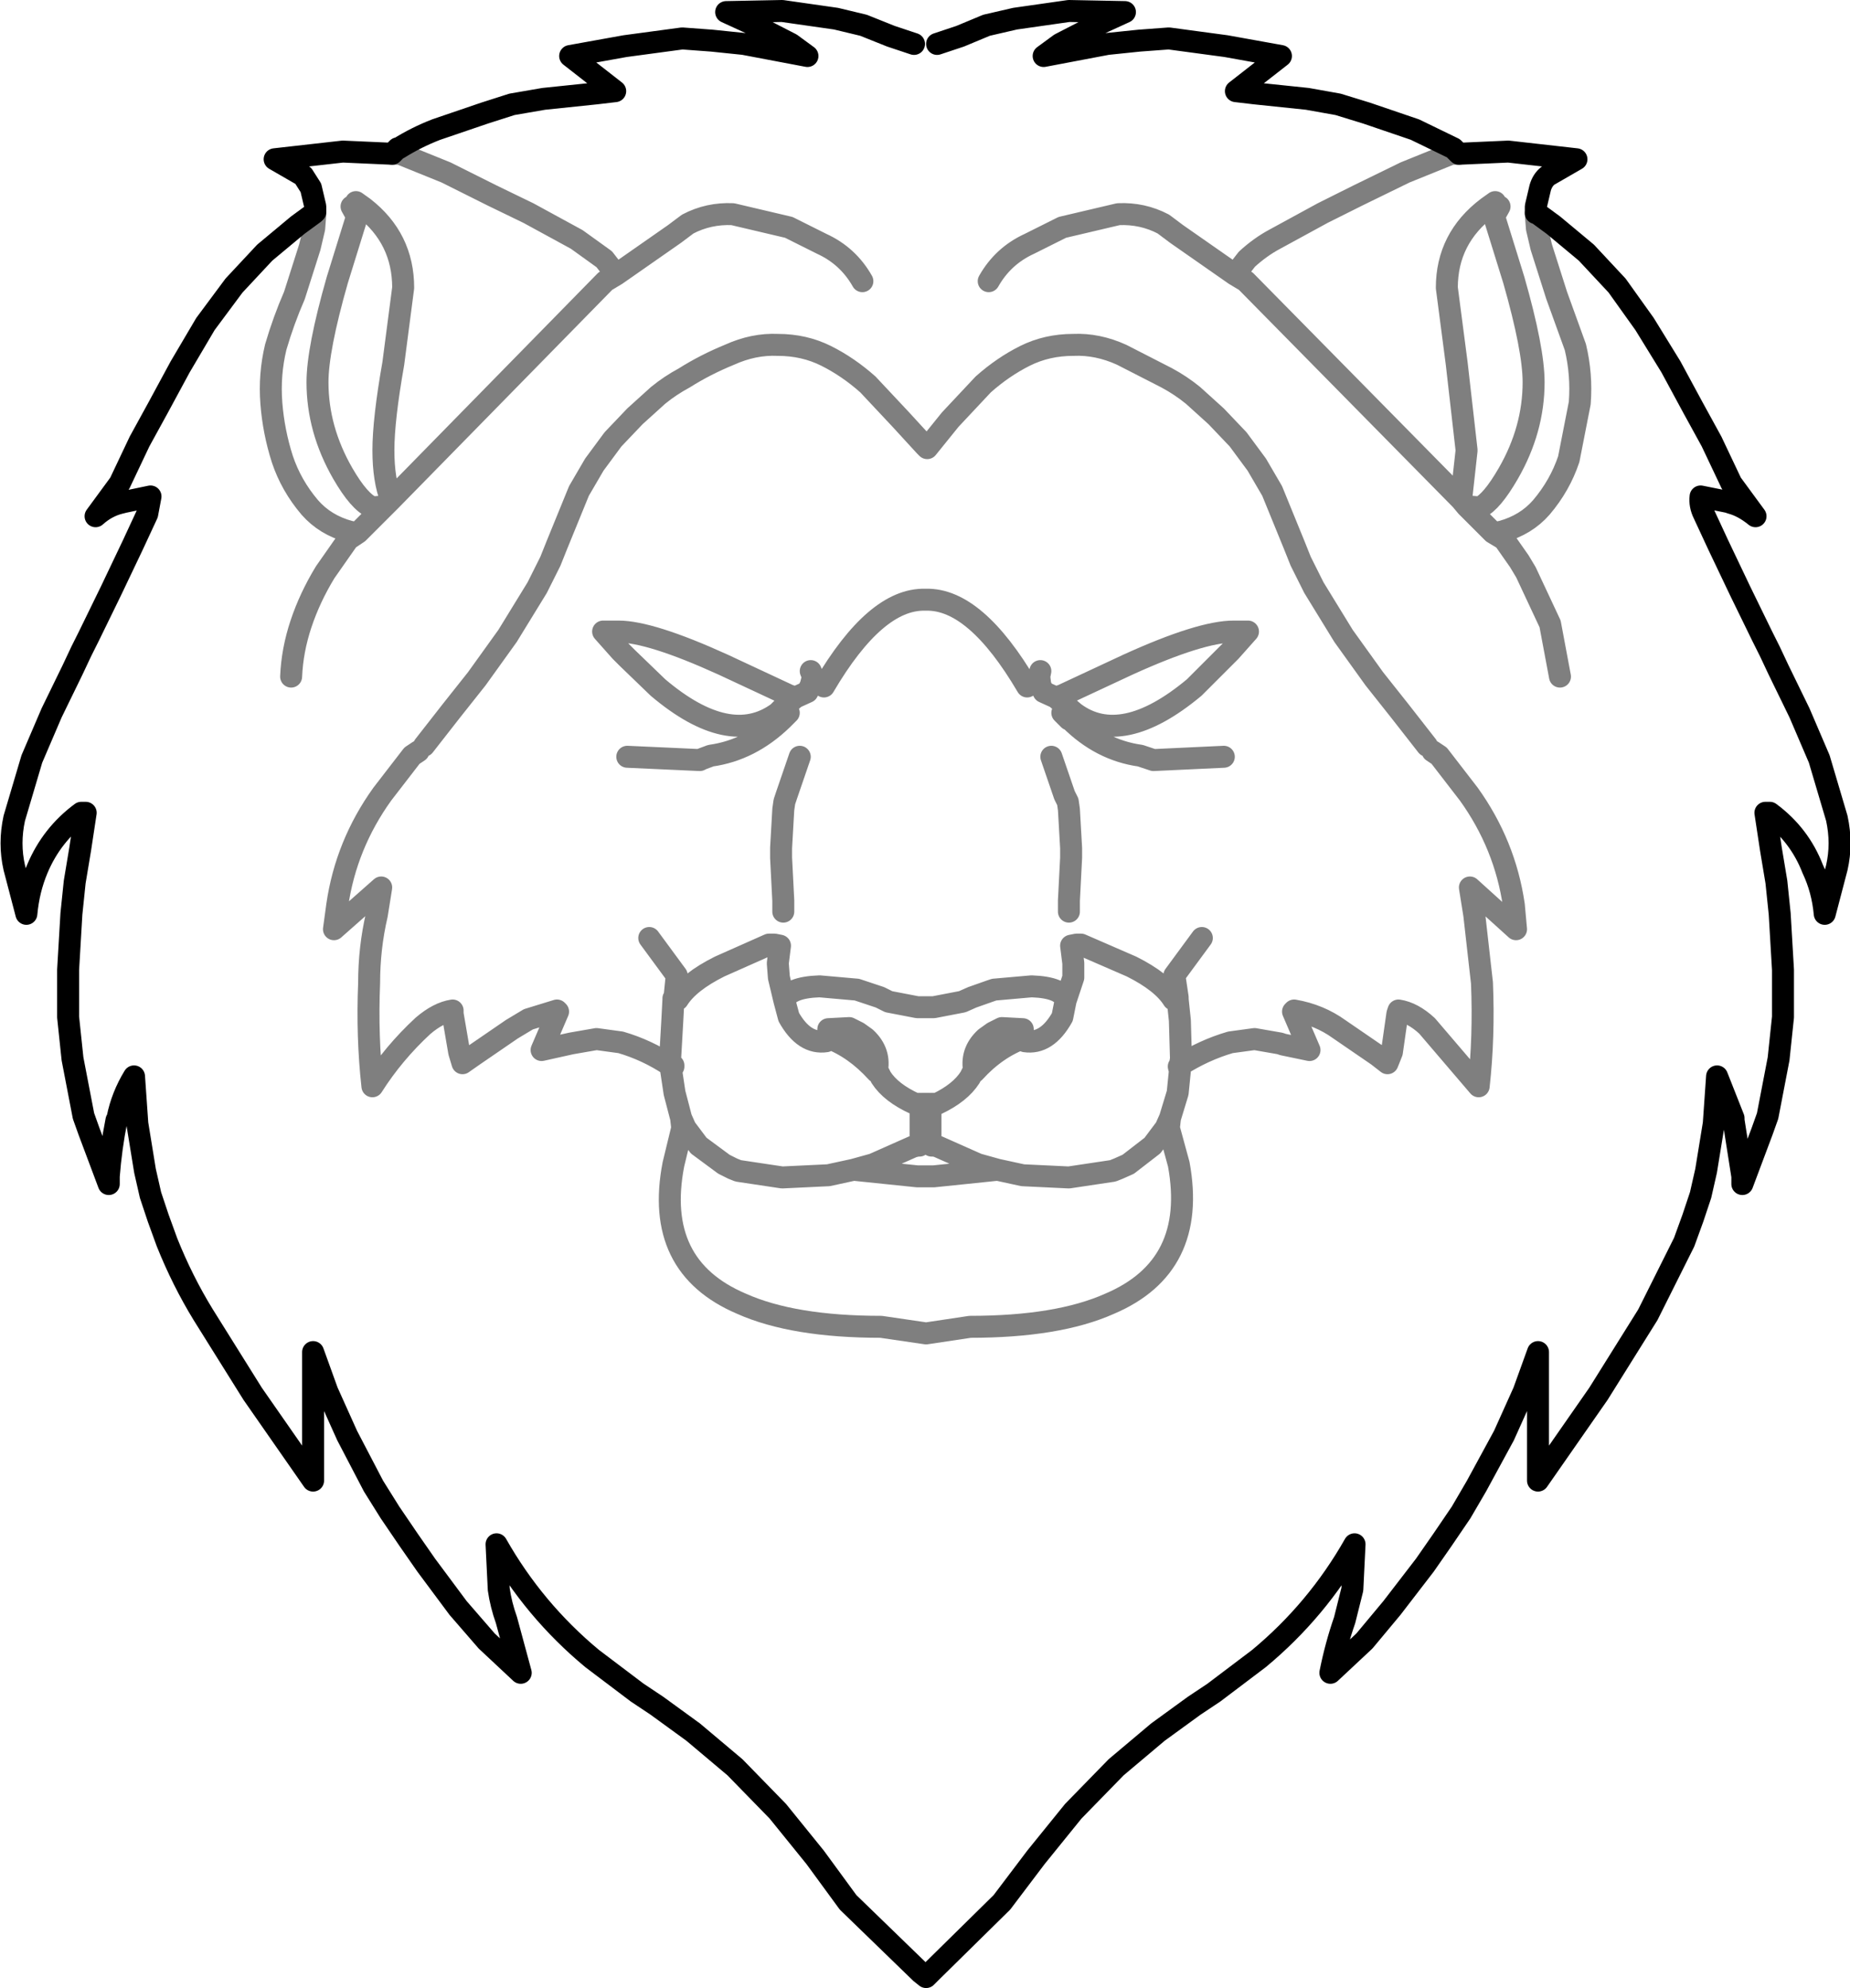 <?xml version="1.0" encoding="UTF-8" standalone="no"?>
<svg xmlns:xlink="http://www.w3.org/1999/xlink" height="90.5px" width="84.2px" xmlns="http://www.w3.org/2000/svg">
  <g transform="matrix(1.0, 0.0, 0.0, 1.0, -357.7, -153.55)">
    <path d="M400.35 155.55 L400.65 155.45 401.4 155.2 402.6 154.7 403.9 154.4 406.35 154.05 408.9 154.1 407.7 154.65 405.95 155.55 405.2 156.1 408.1 155.55 409.55 155.4 410.9 155.3 413.5 155.65 416.0 156.1 413.95 157.7 414.8 157.8 417.2 158.05 418.6 158.3 419.9 158.7 422.1 159.45 423.85 160.3 424.1 160.55 426.35 160.45 429.45 160.8 428.15 161.55 Q427.9 161.75 427.8 162.1 L427.6 162.95 427.6 163.2 427.6 163.25 427.65 163.25 428.4 163.8 429.9 165.05 431.3 166.55 432.55 168.3 433.75 170.25 434.75 172.1 435.6 173.65 436.5 175.55 437.6 177.05 Q437.05 176.6 436.5 176.45 L436.35 176.4 435.1 176.15 Q435.05 176.55 435.25 176.95 L435.9 178.35 436.9 180.45 437.9 182.5 438.25 183.2 438.65 184.05 439.6 186.0 440.5 188.1 441.3 190.8 Q441.55 191.95 441.3 193.05 L440.75 195.15 Q440.65 194.05 440.2 193.1 439.6 191.55 438.25 190.55 L438.05 190.55 438.3 192.2 438.55 193.7 438.7 195.15 438.85 197.7 438.85 199.85 438.65 201.75 438.15 204.35 437.9 205.05 437.0 207.45 437.0 207.1 436.6 204.55 436.6 204.45 435.85 202.55 435.7 204.7 435.35 206.85 435.1 207.95 434.75 209.0 434.35 210.1 432.7 213.4 430.45 217.0 427.7 220.95 427.7 215.1 427.05 216.9 426.15 218.9 424.9 221.2 424.2 222.4 423.35 223.65 422.55 224.8 421.05 226.75 419.8 228.25 418.25 229.7 Q418.5 228.45 418.9 227.3 L419.25 225.9 419.35 223.85 Q417.65 226.85 415.0 229.05 L412.95 230.6 412.05 231.2 410.4 232.4 408.5 234.0 406.55 236.0 404.85 238.1 403.3 240.15 400.05 243.35 399.85 243.55 399.6 243.35 396.3 240.15 394.8 238.1 393.1 236.0 391.15 234.0 389.25 232.4 387.6 231.2 386.7 230.6 384.65 229.05 Q382.0 226.85 380.3 223.85 L380.4 225.9 Q380.5 226.6 380.75 227.3 L381.4 229.7 379.85 228.25 378.55 226.75 377.1 224.8 376.3 223.65 375.45 222.4 374.7 221.2 373.5 218.9 372.6 216.9 371.95 215.1 371.95 220.95 369.2 217.0 366.95 213.4 Q366.0 211.85 365.3 210.1 L364.9 209.0 364.55 207.95 364.3 206.85 363.95 204.7 363.8 202.55 Q363.25 203.45 363.05 204.45 L363.0 204.55 Q362.75 205.8 362.65 207.1 L362.65 207.45 361.75 205.05 361.5 204.35 361.0 201.75 360.8 199.85 360.8 197.7 360.95 195.15 361.1 193.7 361.35 192.2 361.6 190.55 361.4 190.55 Q360.05 191.55 359.4 193.1 359.0 194.05 358.9 195.15 L358.35 193.05 Q358.1 191.95 358.35 190.8 L359.15 188.1 360.05 186.0 361.0 184.05 361.4 183.2 361.75 182.5 362.75 180.45 363.75 178.35 364.4 176.95 364.55 176.15 363.35 176.4 363.15 176.45 Q362.55 176.6 362.05 177.05 L363.15 175.55 364.05 173.65 364.9 172.1 365.9 170.25 367.05 168.3 368.35 166.55 369.75 165.05 371.25 163.8 372.0 163.25 372.05 163.2 372.05 162.95 371.85 162.1 371.5 161.55 370.2 160.8 373.3 160.45 375.55 160.55 375.8 160.3 375.85 160.3 Q376.65 159.8 377.55 159.45 L379.75 158.7 381.0 158.3 382.45 158.05 384.85 157.8 385.7 157.7 383.65 156.1 386.15 155.65 388.75 155.3 390.1 155.4 391.55 155.55 394.45 156.1 393.7 155.55 391.95 154.65 390.75 154.1 393.3 154.05 395.75 154.4 397.0 154.7 398.25 155.2 399.0 155.45 399.3 155.55" fill="none" stroke="#000000" stroke-linecap="round" stroke-linejoin="round" stroke-width="1.0"/>
    <path d="M373.9 162.75 L374.25 163.0 Q376.05 164.4 376.05 166.65 L375.6 170.1 Q375.15 172.65 375.15 174.05 375.15 175.4 375.5 176.3 L385.25 166.35 385.75 166.05 388.4 164.2 389.0 163.75 Q389.95 163.25 391.05 163.3 L393.6 163.9 395.1 164.65 Q396.3 165.2 396.95 166.35 M375.55 160.55 L375.9 160.55 378.0 161.4 380.1 162.45 381.75 163.25 383.95 164.45 385.2 165.35 385.55 165.8 M422.65 187.5 L421.4 185.9 420.25 184.45 418.85 182.5 417.5 180.3 416.9 179.1 416.6 178.35 415.6 175.9 414.9 174.7 414.05 173.55 413.05 172.5 412.0 171.55 Q411.45 171.1 410.8 170.75 L408.75 169.7 Q407.65 169.2 406.55 169.25 405.35 169.25 404.35 169.75 403.35 170.25 402.45 171.05 L400.95 172.65 399.9 173.95 399.8 173.85 398.7 172.65 397.2 171.05 Q396.3 170.25 395.3 169.75 394.3 169.25 393.1 169.25 392.0 169.2 390.9 169.7 389.8 170.15 388.85 170.75 388.2 171.1 387.65 171.55 L386.6 172.5 385.6 173.55 384.75 174.7 384.05 175.9 383.05 178.35 382.75 179.1 382.15 180.3 380.8 182.5 379.4 184.45 378.25 185.9 377.0 187.5 M402.7 166.35 Q403.35 165.2 404.55 164.65 L406.05 163.9 408.6 163.3 Q409.7 163.25 410.65 163.75 L411.25 164.2 413.9 166.05 414.4 166.35 424.2 176.3 424.45 174.05 424.0 170.1 423.55 166.65 Q423.55 164.4 425.4 163.0 L425.75 162.75 M373.7 162.95 L373.95 163.4 373.05 166.3 Q372.15 169.45 372.15 170.95 372.15 173.1 373.3 175.1 374.05 176.4 374.65 176.65 L375.2 176.6 375.5 176.3 M372.05 163.2 L372.05 163.3 372.0 163.95 371.8 164.8 371.1 167.0 Q370.6 168.15 370.25 169.35 369.95 170.6 370.05 171.9 370.15 173.2 370.55 174.45 370.95 175.65 371.8 176.65 372.5 177.45 373.6 177.75 L373.85 177.8 374.0 177.8 375.2 176.6 M374.0 177.8 L373.55 178.1 372.85 179.1 372.5 179.6 Q371.8 180.75 371.4 181.95 371.0 183.15 370.95 184.35 M376.75 187.75 L376.45 187.95 375.1 189.7 Q373.45 192.0 373.05 194.75 L372.9 195.85 375.05 193.95 374.85 195.2 Q374.5 196.7 374.5 198.3 374.4 200.75 374.65 203.0 375.6 201.5 376.95 200.25 377.65 199.65 378.3 199.55 L378.3 199.7 378.6 201.45 378.75 201.95 379.25 201.6 381.0 200.4 381.75 199.95 383.05 199.55 383.1 199.6 382.35 201.35 383.7 201.05 384.85 200.85 385.95 201.0 Q387.15 201.35 388.2 202.05 L388.2 201.75 388.3 200.0 388.35 199.05 388.35 199.0 388.4 198.95 388.5 197.95 387.25 196.25 M404.45 184.8 Q402.1 180.8 399.85 180.85 L399.8 180.85 Q397.55 180.8 395.2 184.8 M394.6 184.1 L394.7 184.35 394.6 184.75 394.45 185.05 393.9 185.3 393.6 185.55 393.4 185.7 393.1 186.0 Q390.9 187.6 387.65 184.85 L386.25 183.5 386.05 183.3 385.95 183.2 385.15 182.3 385.85 182.3 Q387.3 182.3 390.6 183.8 L393.6 185.2 393.9 185.3 M394.1 188.0 L393.5 189.75 393.4 190.05 393.35 190.4 393.25 192.15 393.25 192.6 393.35 194.55 393.35 195.05 M393.6 186.0 L393.35 186.25 393.3 186.3 Q391.85 187.7 390.05 187.95 L389.65 188.1 389.55 188.15 386.25 188.0 M388.2 202.05 L388.3 202.1 388.35 202.05 388.35 202.1 388.25 202.3 388.4 203.3 388.7 204.45 388.9 204.9 389.5 205.7 390.65 206.55 391.05 206.75 391.3 206.85 393.3 207.15 395.4 207.05 396.55 206.8 397.45 206.55 399.25 205.75 399.45 205.7 399.55 205.7 399.6 205.65 399.6 205.6 399.6 203.8 399.35 203.8 Q398.25 203.3 397.8 202.6 L397.7 202.4 397.65 202.35 397.6 202.35 Q396.6 201.25 395.4 200.8 L395.35 200.9 395.3 200.95 Q394.3 201.1 393.6 199.85 L393.4 199.1 393.15 198.05 393.1 197.4 393.2 196.6 392.95 196.55 392.7 196.55 390.45 197.55 Q389.05 198.25 388.55 199.05 L388.35 199.05 M425.95 162.95 L425.7 163.4 426.6 166.3 Q427.5 169.45 427.5 170.95 427.5 173.1 426.35 175.1 425.6 176.4 425.05 176.65 L424.45 176.6 425.65 177.8 425.8 177.8 426.05 177.75 Q427.15 177.45 427.85 176.65 428.7 175.65 429.1 174.45 L429.6 171.9 Q429.7 170.6 429.4 169.35 L428.55 167.0 427.85 164.8 427.65 163.95 427.6 163.3 427.6 163.25 M424.1 160.55 L423.75 160.55 421.65 161.4 419.5 162.45 417.9 163.25 415.7 164.45 Q415.05 164.8 414.45 165.35 L414.1 165.8 M424.2 176.3 L424.45 176.6 M405.75 185.3 L406.05 185.55 406.25 185.7 406.6 186.0 Q408.75 187.6 412.05 184.85 L413.4 183.5 413.6 183.3 413.7 183.2 414.5 182.3 413.85 182.3 Q412.35 182.3 409.05 183.8 L406.05 185.2 405.75 185.3 405.2 185.05 405.05 184.75 405.0 184.35 405.05 184.1 M413.4 188.0 L410.2 188.15 410.05 188.1 409.6 187.95 Q407.8 187.7 406.4 186.3 L406.35 186.3 406.3 186.25 406.05 186.0 M406.35 195.05 L406.35 194.55 406.45 192.6 406.45 192.15 406.35 190.4 406.3 190.05 406.15 189.75 405.55 188.0 M406.9 196.55 L406.7 196.55 406.45 196.6 406.55 197.4 406.55 198.05 406.2 199.1 406.05 199.85 Q405.35 201.1 404.35 200.95 L404.3 200.9 404.3 200.8 Q403.05 201.25 402.05 202.35 L402.0 202.35 401.95 202.4 401.85 202.6 Q401.4 203.3 400.35 203.8 L400.05 203.8 400.05 205.6 400.05 205.65 400.1 205.7 400.2 205.7 400.2 205.65 400.25 205.7 400.4 205.75 402.2 206.55 403.1 206.8 404.25 207.05 406.35 207.15 408.35 206.85 408.6 206.75 409.05 206.55 410.15 205.7 410.75 204.9 410.95 204.45 411.3 203.3 411.4 202.3 411.35 202.1 411.4 202.05 411.45 201.75 411.4 200.0 411.3 199.05 411.1 199.05 Q410.6 198.25 409.2 197.55 L406.9 196.55 M412.4 196.25 L411.15 197.95 411.3 198.95 411.3 199.05 M411.4 202.05 Q412.5 201.35 413.7 201.0 L414.8 200.85 415.95 201.05 416.1 201.1 417.3 201.35 416.55 199.6 416.6 199.55 Q417.75 199.75 418.65 200.4 L420.4 201.6 420.85 201.95 421.05 201.45 421.3 199.7 421.35 199.55 Q422.0 199.65 422.65 200.25 L425.0 203.0 Q425.25 200.75 425.15 198.3 L424.8 195.2 424.6 193.95 426.7 195.85 426.6 194.75 Q426.2 192.0 424.55 189.7 L423.2 187.95 422.9 187.75 M425.65 177.8 L426.15 178.1 426.85 179.1 427.15 179.6 428.25 181.95 428.7 184.35 M411.4 202.3 L411.4 202.05 M388.7 204.45 L388.75 204.9 388.35 206.55 Q387.45 211.2 391.45 212.9 393.8 213.95 397.8 213.95 L399.85 214.25 401.85 213.95 Q405.85 213.95 408.2 212.9 412.2 211.2 411.35 206.55 L410.9 204.9 410.95 204.45 M406.2 199.1 Q406.05 198.5 404.65 198.45 L402.95 198.6 402.8 198.65 401.95 198.95 401.5 199.15 400.2 199.4 399.45 199.4 398.15 199.15 397.75 198.95 396.85 198.65 396.7 198.6 395.0 198.45 Q393.6 198.5 393.4 199.1 M404.3 200.8 L404.25 200.7 404.25 200.4 403.3 200.35 402.9 200.55 402.55 200.8 Q401.85 201.45 402.05 202.35 M397.6 202.35 Q397.8 201.45 397.1 200.8 L396.75 200.55 396.35 200.35 395.4 200.4 395.4 200.7 395.4 200.8 M396.55 206.8 L399.45 207.1 399.6 207.1 399.65 207.1 400.0 207.1 400.05 207.1 400.2 207.1 403.1 206.8 M400.05 205.6 L400.0 205.6 400.0 203.8 399.65 203.8 399.65 205.6 399.6 205.6 M388.2 202.05 L388.25 202.3 388.3 202.1 388.35 202.1" fill="none" stroke="#000000" stroke-linecap="round" stroke-linejoin="round" stroke-opacity="0.502" stroke-width="1.0"/>
  </g>
</svg>
